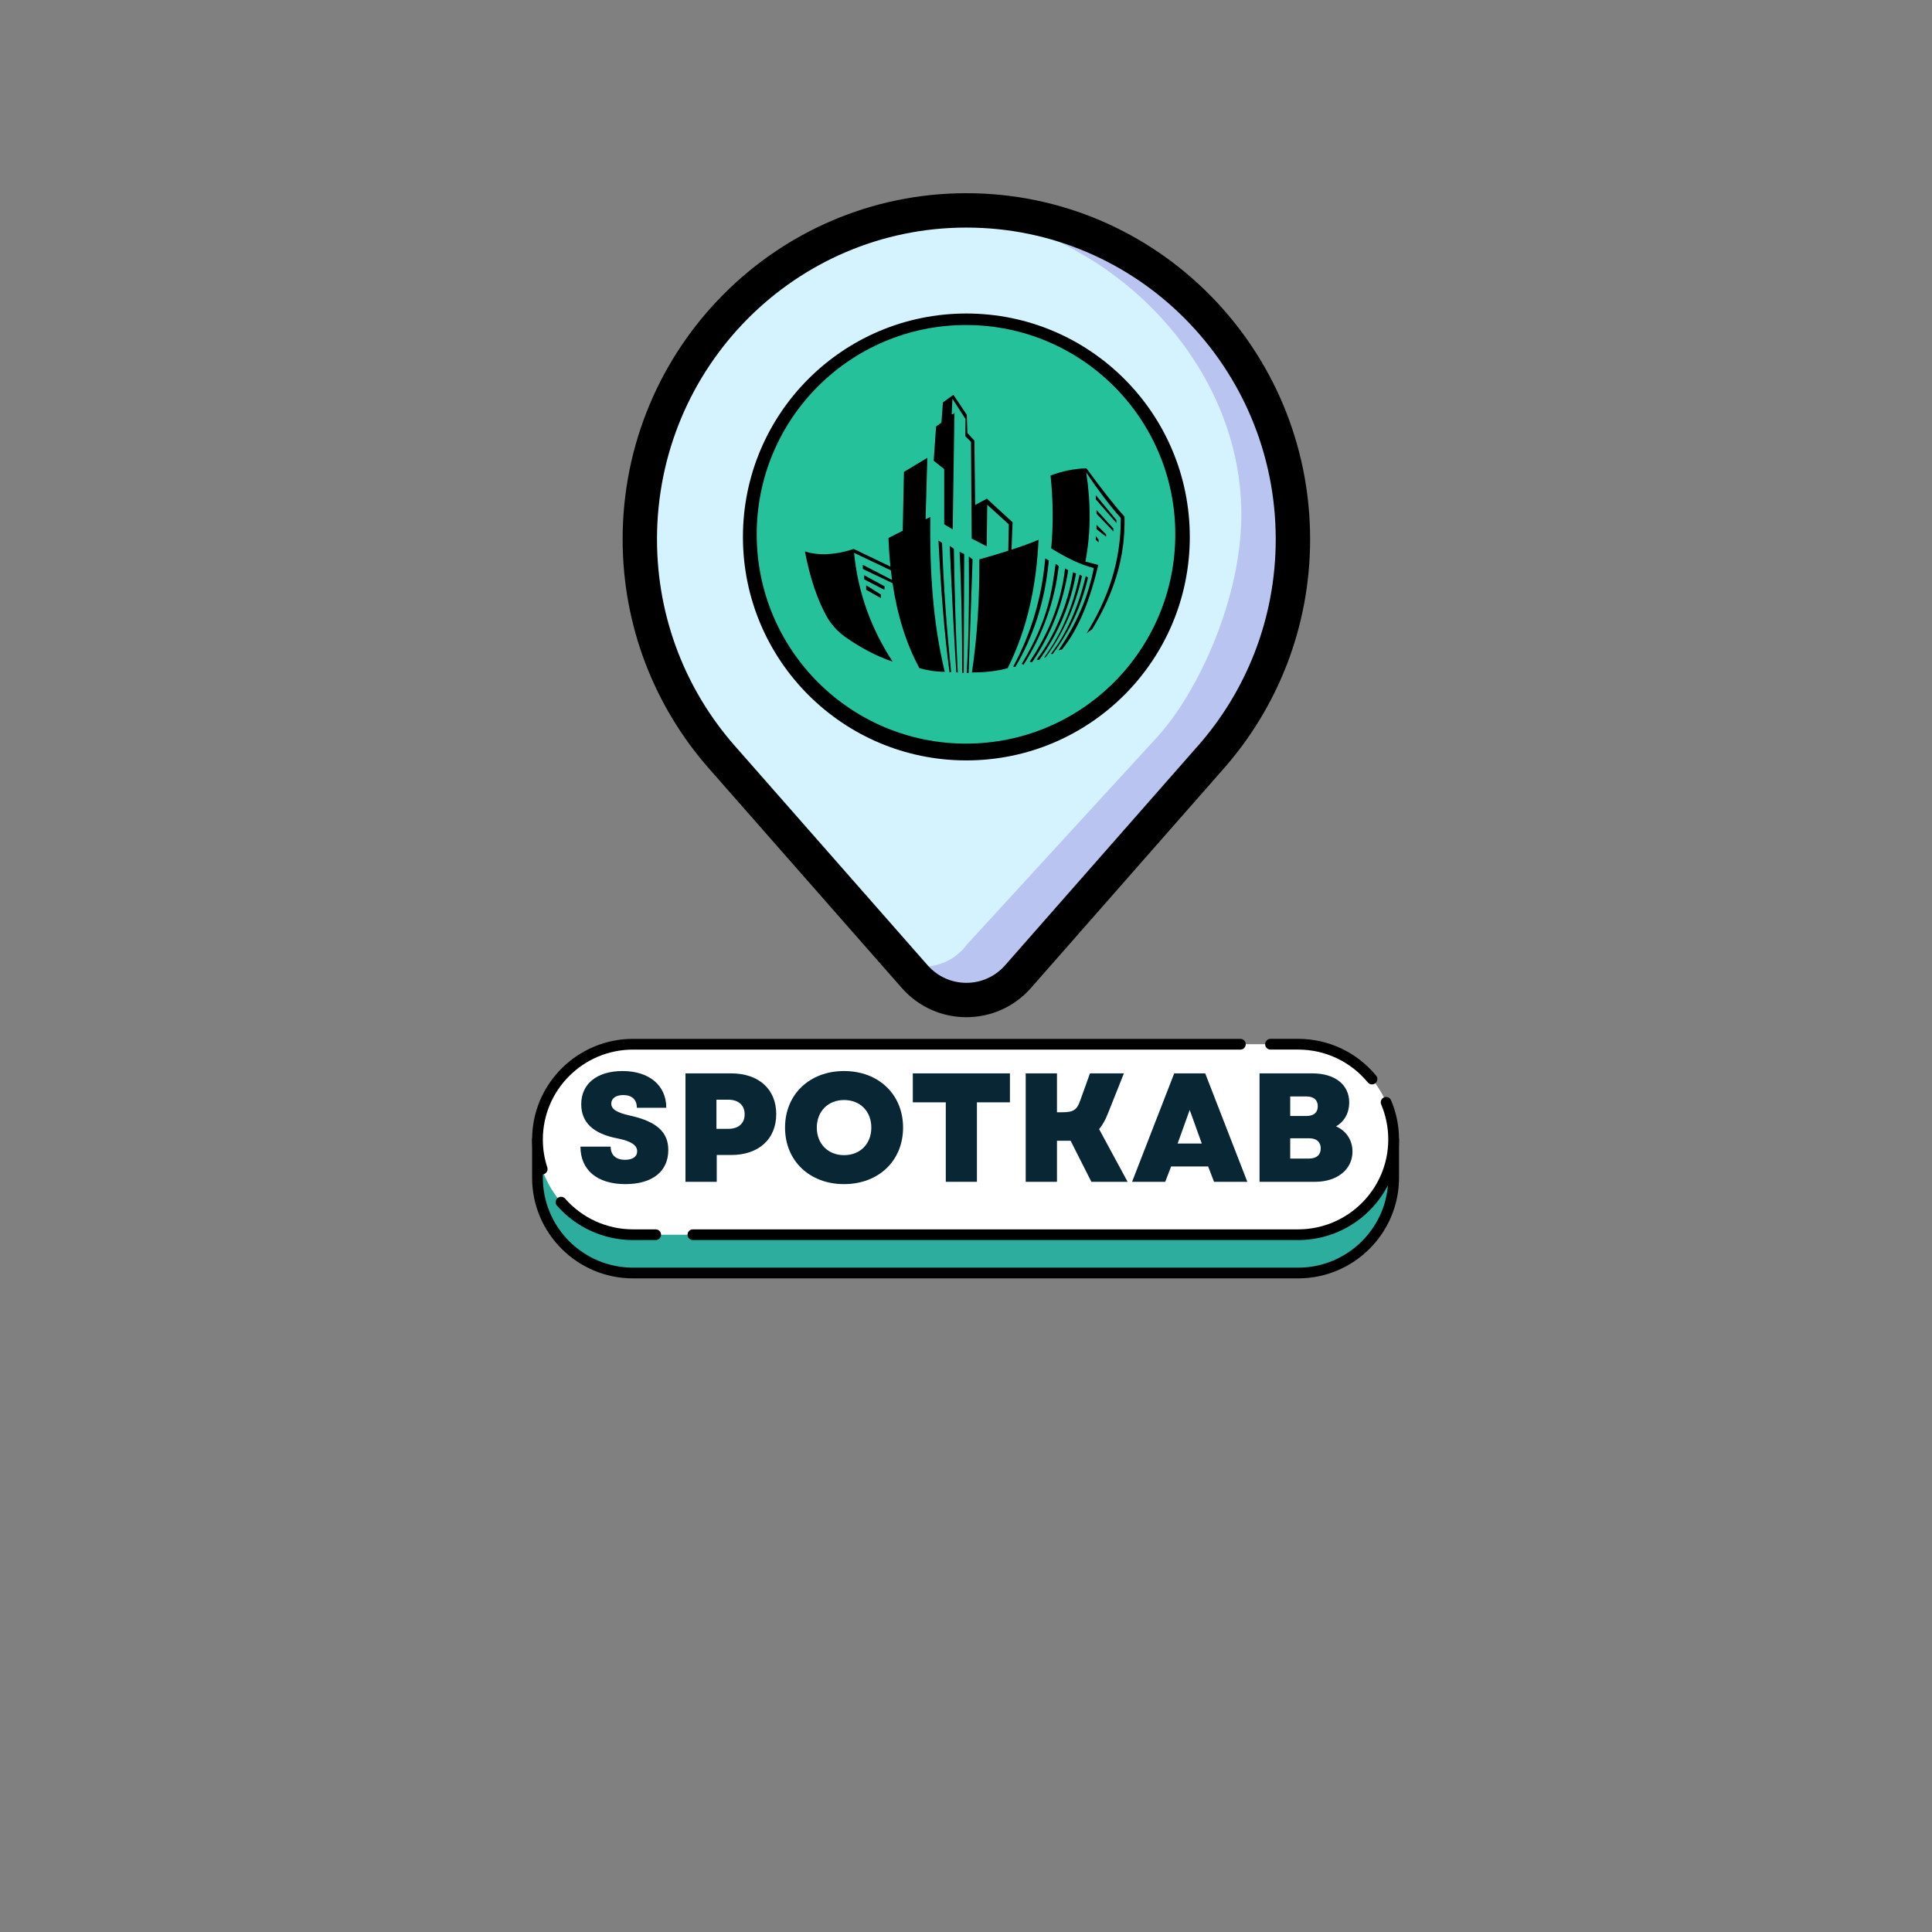 <svg xmlns="http://www.w3.org/2000/svg" xmlns:xlink="http://www.w3.org/1999/xlink" width="500" zoomAndPan="magnify" viewBox="0 0 375 375" height="500" preserveAspectRatio="xMidYMid meet" version="1.0"><rect x="0" y="0" width="375" height="375" fill="#808080" stroke="none"/><defs><g/><clipPath id="9f65e4c807"><path d="M 120.82 37.5 L 254.32 37.5 L 254.32 201.75 L 120.82 201.75 Z M 120.82 37.5 " clip-rule="nonzero"/></clipPath><clipPath id="53655b3f5f"><path d="M 146.875 63.086 L 228.125 63.086 L 228.125 144.336 L 146.875 144.336 Z M 146.875 63.086 " clip-rule="nonzero"/></clipPath><clipPath id="aef32e634d"><path d="M 187.5 63.086 C 165.062 63.086 146.875 81.273 146.875 103.711 C 146.875 126.148 165.062 144.336 187.5 144.336 C 209.938 144.336 228.125 126.148 228.125 103.711 C 228.125 81.273 209.938 63.086 187.5 63.086 Z M 187.5 63.086 " clip-rule="nonzero"/></clipPath><clipPath id="f403424e5b"><path d="M 103.051 220 L 271.801 220 L 271.801 248.145 L 103.051 248.145 Z M 103.051 220 " clip-rule="nonzero"/></clipPath><clipPath id="a7f74de1c9"><path d="M 103.051 201.645 L 242 201.645 L 242 228 L 103.051 228 Z M 103.051 201.645 " clip-rule="nonzero"/></clipPath><clipPath id="445ef61f91"><path d="M 133 212 L 271.801 212 L 271.801 241 L 133 241 Z M 133 212 " clip-rule="nonzero"/></clipPath><clipPath id="731f7f07e8"><path d="M 245 201.645 L 268 201.645 L 268 211 L 245 211 Z M 245 201.645 " clip-rule="nonzero"/></clipPath><clipPath id="95c5e4eb73"><path d="M 156.234 88 L 184 88 L 184 130.625 L 156.234 130.625 Z M 156.234 88 " clip-rule="nonzero"/></clipPath><clipPath id="a77237fa57"><path d="M 182 104 L 185 104 L 185 130.625 L 182 130.625 Z M 182 104 " clip-rule="nonzero"/></clipPath><clipPath id="fc1e9e8d6c"><path d="M 184 105 L 186 105 L 186 130.625 L 184 130.625 Z M 184 105 " clip-rule="nonzero"/></clipPath><clipPath id="fa3e432285"><path d="M 186 107 L 188 107 L 188 130.625 L 186 130.625 Z M 186 107 " clip-rule="nonzero"/></clipPath><clipPath id="1891e4e404"><path d="M 187 108 L 189 108 L 189 130.625 L 187 130.625 Z M 187 108 " clip-rule="nonzero"/></clipPath><clipPath id="fd525c4239"><path d="M 181 76.625 L 202 76.625 L 202 130.625 L 181 130.625 Z M 181 76.625 " clip-rule="nonzero"/></clipPath><clipPath id="c109589f83"><path d="M 203 90 L 218.484 90 L 218.484 127 L 203 127 Z M 203 90 " clip-rule="nonzero"/></clipPath></defs><path fill="#b9c5f0" d="M 234.273 147.594 L 196.266 189.789 C 191.918 195.777 183.184 195.812 178.793 189.855 L 139.199 145.926 C 129.445 135.227 124.188 118.191 124.188 102.555 C 124.188 69.324 154.41 40.836 187.57 40.836 C 220.734 40.836 250.953 69.324 250.953 102.555 C 250.953 119.555 245.586 136.652 234.273 147.594 Z M 234.273 147.594 " fill-opacity="1" fill-rule="evenodd"/><path fill="#d5f3ff" d="M 224.707 142.953 L 187.695 183.312 C 183.465 189.043 174.957 189.074 170.684 183.375 L 134.195 140.922 C 124.699 130.688 124.188 114.172 124.188 99.219 C 124.188 72.531 155.879 40.836 179.23 40.836 C 211.523 40.836 240.945 68.086 240.945 99.871 C 240.945 116.133 232.605 134.25 224.707 142.953 Z M 224.707 142.953 " fill-opacity="1" fill-rule="evenodd"/><path fill="#87d1ee" d="M 227.93 104.223 C 227.93 126.336 210.008 144.258 187.898 144.258 C 165.789 144.258 147.867 126.336 147.867 104.223 C 147.867 82.113 165.789 64.191 187.898 64.191 C 210.008 64.191 227.93 82.113 227.93 104.223 Z M 227.93 104.223 " fill-opacity="1" fill-rule="nonzero"/><path fill="#9ed44a" d="M 174.555 77.535 C 174.555 73.531 168.992 70.305 166.215 69.195 C 163.988 70.863 158.539 75.867 154.539 82.539 C 146.531 95.883 146.199 104.223 149.535 115.902 C 152.125 124.973 162.32 135.363 167.883 139.254 C 171.219 134.805 178.223 124.574 179.559 119.238 C 181.227 112.566 179.559 109.227 174.555 109.227 C 169.551 109.227 172.887 105.891 171.219 100.887 C 169.551 95.883 162.879 97.551 162.879 94.215 C 162.879 90.879 174.555 82.539 174.555 77.535 Z M 174.555 77.535 " fill-opacity="1" fill-rule="nonzero"/><path fill="#9ed44a" d="M 197.906 87.543 C 197.906 84.875 210.137 79.758 216.254 77.535 C 219.031 80.871 225.262 90.211 227.93 100.887 C 230.598 111.562 222.367 125.355 217.922 130.914 C 216.254 124.797 212.582 111.562 211.25 107.559 C 209.582 102.555 201.242 102.555 199.574 100.887 C 197.906 99.219 197.906 90.879 197.906 87.543 Z M 197.906 87.543 " fill-opacity="1" fill-rule="nonzero"/><g clip-path="url(#9f65e4c807)"><path fill="#000000" d="M 180.055 187.363 C 184.039 191.902 191.105 191.902 195.09 187.363 L 232.379 144.926 L 232.391 144.918 C 241.863 134.223 247.617 120.125 247.617 104.66 C 247.617 71.23 220.715 44.172 187.57 44.172 C 154.43 44.172 127.523 71.23 127.523 104.66 C 127.523 119.992 133.184 133.984 142.516 144.645 Z M 200.102 191.77 C 193.457 199.328 181.684 199.328 175.043 191.77 L 137.496 149.039 C 127.137 137.207 120.852 121.664 120.852 104.66 C 120.852 67.59 150.703 37.5 187.57 37.5 C 224.441 37.5 254.293 67.59 254.293 104.66 C 254.293 121.809 247.902 137.465 237.387 149.336 L 237.383 149.34 Z M 166.504 74.172 C 157.055 80.809 150.875 91.797 150.875 104.223 C 150.875 116.668 157.07 127.668 166.543 134.305 L 171.316 125.949 L 176.379 116.664 C 177.387 114.816 176.051 112.566 173.945 112.566 C 170.418 112.566 167.555 109.703 167.555 106.176 L 167.555 103.598 C 167.555 102.102 166.344 100.887 164.844 100.887 C 159.18 100.887 156.344 94.039 160.348 90.031 L 169.449 80.93 C 170.938 79.441 170.691 76.965 168.941 75.797 Z M 173.035 70.52 C 177.492 68.594 182.406 67.527 187.57 67.527 C 196.734 67.527 205.117 70.887 211.547 76.441 L 200.402 81.086 C 196.672 82.637 194.242 86.281 194.242 90.324 L 194.242 95.098 C 194.242 98.887 196.387 102.352 199.777 104.047 L 206.688 107.504 C 207.559 107.938 208.195 108.734 208.43 109.68 L 213.547 130.145 C 206.906 136.805 197.719 140.922 187.57 140.922 C 182.137 140.922 176.973 139.738 172.332 137.617 L 177.141 129.203 L 182.238 119.859 C 185.625 113.648 181.234 106.094 174.227 105.895 L 174.227 103.598 C 174.227 98.66 170.414 94.613 165.574 94.242 L 174.168 85.648 C 178.52 81.297 177.93 74.125 173.035 70.52 Z M 202.969 87.242 L 216.477 81.613 C 221.359 87.848 224.266 95.695 224.266 104.223 C 224.266 111.312 222.258 117.934 218.773 123.547 L 214.902 108.059 C 214.195 105.227 212.285 102.844 209.672 101.535 L 202.758 98.082 C 201.629 97.516 200.914 96.359 200.914 95.098 L 200.914 90.324 C 200.914 88.977 201.727 87.762 202.969 87.242 Z M 144.203 104.223 C 144.203 80.27 163.621 60.852 187.57 60.852 C 211.523 60.852 230.938 80.27 230.938 104.223 C 230.938 128.176 211.523 147.594 187.57 147.594 C 163.621 147.594 144.203 128.176 144.203 104.223 Z M 150.875 204.309 C 143.508 204.309 137.531 210.285 137.531 217.656 C 137.531 225.023 143.508 231 150.875 231 L 224.266 231 C 231.637 231 237.609 225.023 237.609 217.656 C 237.609 210.285 231.637 204.309 224.266 204.309 Z M 144.203 217.656 C 144.203 213.969 147.191 210.984 150.875 210.984 L 224.266 210.984 C 227.953 210.984 230.938 213.969 230.938 217.656 C 230.938 221.34 227.953 224.328 224.266 224.328 L 150.875 224.328 C 147.191 224.328 144.203 221.34 144.203 217.656 Z M 144.203 217.656 " fill-opacity="1" fill-rule="evenodd"/></g><g clip-path="url(#53655b3f5f)"><g clip-path="url(#aef32e634d)"><path fill="#25c19b" d="M 146.875 63.086 L 228.125 63.086 L 228.125 144.336 L 146.875 144.336 Z M 146.875 63.086 " fill-opacity="1" fill-rule="nonzero"/></g></g><path fill="#2dad9d" d="M 270.508 221.172 L 270.508 228.605 C 270.508 238.812 262.207 247.09 251.969 247.09 L 122.863 247.09 C 112.625 247.09 104.324 238.812 104.324 228.605 L 104.324 221.172 Z M 270.508 221.172 " fill-opacity="1" fill-rule="nonzero"/><g clip-path="url(#f403424e5b)"><path fill="#000000" d="M 251.969 248.133 L 122.863 248.133 C 112.066 248.133 103.281 239.371 103.281 228.605 L 103.281 221.172 C 103.281 220.594 103.746 220.129 104.324 220.129 C 104.902 220.129 105.367 220.594 105.367 221.172 L 105.367 228.605 C 105.367 238.223 113.215 246.051 122.863 246.051 L 251.969 246.051 C 261.617 246.051 269.465 238.223 269.465 228.605 L 269.465 221.172 C 269.465 220.594 269.93 220.129 270.508 220.129 C 271.086 220.129 271.551 220.594 271.551 221.172 L 271.551 228.605 C 271.551 239.371 262.766 248.133 251.969 248.133 Z M 251.969 248.133 " fill-opacity="1" fill-rule="nonzero"/></g><path fill="#ffffff" d="M 122.863 239.656 C 112.625 239.656 104.324 231.379 104.324 221.172 C 104.324 210.961 112.625 202.684 122.863 202.684 L 251.969 202.684 C 262.207 202.684 270.508 210.961 270.508 221.172 C 270.508 231.379 262.207 239.656 251.969 239.656 Z M 122.863 239.656 " fill-opacity="1" fill-rule="nonzero"/><g clip-path="url(#a7f74de1c9)"><path fill="#000000" d="M 105.238 227.961 C 104.801 227.961 104.391 227.684 104.246 227.242 C 103.605 225.285 103.281 223.246 103.281 221.172 C 103.281 210.406 112.066 201.645 122.863 201.645 L 240.754 201.645 C 241.332 201.645 241.797 202.109 241.797 202.684 C 241.797 203.262 241.332 203.727 240.754 203.727 L 122.863 203.727 C 113.215 203.727 105.367 211.551 105.367 221.172 C 105.367 223.027 105.656 224.852 106.23 226.594 C 106.406 227.141 106.109 227.727 105.562 227.906 C 105.453 227.941 105.348 227.957 105.238 227.957 Z M 105.238 227.961 " fill-opacity="1" fill-rule="nonzero"/></g><path fill="#000000" d="M 127.27 240.695 L 122.863 240.695 C 117.215 240.695 111.844 238.262 108.117 234.023 C 107.738 233.59 107.785 232.934 108.215 232.555 C 108.648 232.176 109.309 232.219 109.688 232.652 C 113.012 236.441 117.812 238.617 122.859 238.617 L 127.266 238.617 C 127.844 238.617 128.309 239.082 128.309 239.656 C 128.309 240.23 127.844 240.695 127.266 240.695 Z M 127.27 240.695 " fill-opacity="1" fill-rule="nonzero"/><g clip-path="url(#445ef61f91)"><path fill="#000000" d="M 251.969 240.695 L 134.488 240.695 C 133.914 240.695 133.445 240.23 133.445 239.656 C 133.445 239.082 133.914 238.617 134.488 238.617 L 251.965 238.617 C 261.613 238.617 269.461 230.789 269.461 221.172 C 269.461 218.809 268.996 216.52 268.082 214.367 C 267.855 213.836 268.105 213.227 268.633 213.004 C 269.164 212.781 269.777 213.027 270 213.555 C 271.027 215.969 271.547 218.531 271.547 221.172 C 271.547 231.938 262.766 240.695 251.965 240.695 Z M 251.969 240.695 " fill-opacity="1" fill-rule="nonzero"/></g><g clip-path="url(#731f7f07e8)"><path fill="#000000" d="M 266.301 210.484 C 266 210.484 265.699 210.355 265.492 210.102 C 262.156 206.051 257.223 203.723 251.965 203.723 L 246.605 203.723 C 246.027 203.723 245.562 203.258 245.562 202.684 C 245.562 202.105 246.027 201.641 246.605 201.641 L 251.965 201.641 C 257.852 201.641 263.367 204.242 267.105 208.781 C 267.469 209.227 267.406 209.879 266.961 210.246 C 266.766 210.406 266.535 210.48 266.301 210.48 Z M 266.301 210.484 " fill-opacity="1" fill-rule="nonzero"/></g><path fill="#000000" d="M 167.742 111.656 L 171.727 113.82 L 171.641 114.477 L 167.742 112.457 Z M 167.742 111.656 " fill-opacity="1" fill-rule="nonzero"/><path fill="#000000" d="M 168.125 113.605 L 170.984 115.41 L 170.984 116.102 L 168.125 114.477 Z M 168.125 113.605 " fill-opacity="1" fill-rule="nonzero"/><g clip-path="url(#95c5e4eb73)"><path fill="#000000" d="M 167.48 110.441 L 173.242 113.195 C 174.176 119.426 175.891 124.949 178.465 129.695 C 180.074 130.145 181.715 130.391 183.379 130.41 C 180.992 120.547 180.453 110.449 180.562 100.336 L 179.656 100.789 L 179.992 88.867 L 175.457 91.594 L 175.219 103.012 L 172.453 104.422 C 172.523 106.324 172.648 108.176 172.836 109.977 L 165.703 106.547 C 162.062 107.773 158.676 107.859 156.234 107.023 C 157.234 112.254 158.652 116.363 160.414 119.562 C 161.32 121.203 162.598 122.609 164.133 123.684 C 166.965 125.668 169.98 127.309 173.266 128.43 C 169.07 122.035 166.531 115.016 165.773 107.312 L 172.906 110.703 L 172.906 110.629 C 172.98 111.281 173.062 111.93 173.152 112.57 L 167.48 109.641 Z M 167.48 110.441 " fill-opacity="1" fill-rule="nonzero"/></g><g clip-path="url(#a77237fa57)"><path fill="#000000" d="M 182.16 104.922 L 182.852 105.375 C 183.133 113.516 183.727 121.895 184.617 130.504 L 184.309 130.504 C 183.285 123.016 182.625 114.305 182.16 104.922 Z M 182.16 104.922 " fill-opacity="1" fill-rule="nonzero"/></g><g clip-path="url(#fc1e9e8d6c)"><path fill="#000000" d="M 184.332 105.949 L 185.145 106.523 C 185.301 115.418 185.523 123.68 185.906 130.531 L 185.621 130.504 C 185.176 123.637 184.75 115.113 184.332 105.949 Z M 184.332 105.949 " fill-opacity="1" fill-rule="nonzero"/></g><g clip-path="url(#fa3e432285)"><path fill="#000000" d="M 186.258 107.094 L 187.152 107.543 L 187.062 130.602 L 186.758 130.602 C 186.75 122.012 186.609 114.051 186.258 107.094 Z M 186.258 107.094 " fill-opacity="1" fill-rule="nonzero"/></g><g clip-path="url(#1891e4e404)"><path fill="#000000" d="M 188.047 108.008 L 188.777 108.582 L 188.012 130.617 L 187.633 130.617 C 188.043 123.75 188.137 116.109 188.047 108.008 Z M 188.047 108.008 " fill-opacity="1" fill-rule="nonzero"/></g><g clip-path="url(#fd525c4239)"><path fill="#000000" d="M 196.332 106.695 L 196.543 101.379 L 191.555 96.793 L 189.281 98.012 L 189.121 85.508 L 187.762 84.039 L 187.652 80.508 L 185.059 76.637 L 183.02 78.105 L 182.734 82.031 L 181.695 82.785 L 181.23 89.43 L 183.27 91.062 L 183.27 101.758 L 184.918 102.762 L 185.258 80.078 L 185.004 80.402 L 184.719 80.383 L 184.863 77.391 L 187.402 81.332 L 187.367 84.664 L 188.477 85.758 L 188.602 104.535 L 191.516 106.039 L 191.625 97.977 L 195.812 101.773 L 195.703 106.898 C 193.938 107.465 192.047 108.023 190.082 108.578 C 190.152 116.16 189.695 123.488 188.648 130.531 C 191.055 130.516 193.387 130.297 195.59 129.695 C 199.457 121.941 201.176 113.555 201.578 104.777 C 200.012 105.43 198.246 106.07 196.332 106.695 Z M 196.332 106.695 " fill-opacity="1" fill-rule="nonzero"/></g><path fill="#000000" d="M 202.879 108.387 L 203.578 108.781 C 202.777 117.324 200.344 123.891 197.082 129.453 L 196.672 129.383 C 200.168 122.895 202.246 115.898 202.879 108.387 Z M 202.879 108.387 " fill-opacity="1" fill-rule="nonzero"/><path fill="#000000" d="M 204.895 109.449 L 205.5 109.844 C 204.727 116.766 202.414 123.156 198.656 129.047 L 198.332 128.859 C 203.582 120.109 204.121 114.867 204.895 109.449 Z M 204.895 109.449 " fill-opacity="1" fill-rule="nonzero"/><path fill="#000000" d="M 206.73 110.344 L 207.336 110.688 C 206.309 117.281 203.945 123.227 200.312 128.559 L 199.859 128.449 C 203.32 123.227 205.918 117.402 206.73 110.344 Z M 206.73 110.344 " fill-opacity="1" fill-rule="nonzero"/><path fill="#000000" d="M 208.277 111.07 L 208.863 111.309 C 207.758 117.438 205.375 123.047 201.684 128.129 L 201.219 128.02 C 204.605 123.695 207.379 117.102 208.277 111.07 Z M 208.277 111.07 " fill-opacity="1" fill-rule="nonzero"/><path fill="#000000" d="M 209.555 111.539 L 210.008 111.816 C 208.84 117.273 206.418 123.008 202.926 127.605 L 202.676 127.605 C 205.949 123.211 208.242 117.855 209.555 111.539 Z M 209.555 111.539 " fill-opacity="1" fill-rule="nonzero"/><path fill="#000000" d="M 210.75 111.812 L 211.18 112.113 C 209.871 117.805 207.512 122.695 204.32 126.945 L 203.973 126.922 C 207.059 122.934 209.297 117.875 210.75 111.812 Z M 210.75 111.812 " fill-opacity="1" fill-rule="nonzero"/><g clip-path="url(#c109589f83)"><path fill="#000000" d="M 205.453 126.23 L 206.133 126.051 C 209.43 122.031 211.605 116.301 213.18 109.656 L 210.676 108.996 C 211.727 103.512 211.77 97.746 210.836 91.707 C 213.082 95.043 215.32 98.051 217.547 100.539 C 217.594 109.035 214.996 116.336 210.891 122.949 L 211.984 122.125 C 216.066 115.484 218.484 108.301 218.262 100.27 C 216.117 97.91 213.57 94.582 210.875 90.898 C 208.531 90.961 206.211 91.434 203.914 92.297 C 204.414 97.156 204.457 101.871 204.039 106.434 C 206.906 108.234 209.68 109.598 212.305 110.25 C 211.156 116.238 208.719 121.473 205.453 126.23 Z M 205.453 126.23 " fill-opacity="1" fill-rule="nonzero"/></g><path fill="#000000" d="M 212.691 96.094 L 216.699 100.969 L 216.699 101.516 L 212.691 96.918 Z M 212.691 96.094 " fill-opacity="1" fill-rule="nonzero"/><path fill="#000000" d="M 212.836 98.996 L 216.113 102.605 L 216.113 103.152 L 212.836 99.715 Z M 212.836 98.996 " fill-opacity="1" fill-rule="nonzero"/><path fill="#000000" d="M 212.836 101.863 L 214.695 103.727 L 214.695 104.168 L 212.836 102.711 Z M 212.836 101.863 " fill-opacity="1" fill-rule="nonzero"/><path fill="#000000" d="M 212.691 104.012 L 213.242 104.777 L 213.242 105.305 L 212.691 104.754 Z M 212.691 104.012 " fill-opacity="1" fill-rule="nonzero"/><g fill="#092635" fill-opacity="1"><g transform="translate(111.615, 229.388)"><g><path d="M 9.773 0.449 C 15.004 0.449 18.102 -2.016 18.102 -6.164 C 18.102 -9.652 15.844 -11.695 10.734 -12.84 C 8.027 -13.441 7.035 -14.102 7.035 -15.184 C 7.035 -16.207 7.938 -16.836 9.352 -16.836 C 11.035 -16.836 11.996 -15.965 11.996 -14.371 L 17.711 -14.371 C 17.711 -18.703 14.402 -21.5 9.23 -21.5 C 4.27 -21.5 1.203 -19.031 1.203 -15.062 C 1.203 -11.516 3.52 -9.32 8.27 -8.418 C 10.824 -7.906 12.059 -7.125 12.059 -5.922 C 12.059 -4.871 11.156 -4.27 9.684 -4.27 C 7.938 -4.27 6.914 -5.203 6.914 -6.824 L 1.051 -6.824 C 1.051 -2.285 4.301 0.449 9.773 0.449 Z M 9.773 0.449 "/></g></g></g><g fill="#092635" fill-opacity="1"><g transform="translate(130.823, 229.388)"><g><path d="M 2.227 0 L 8.297 0 L 8.297 -5.203 L 11.094 -5.203 C 16.445 -5.203 19.844 -8.297 19.844 -13.141 C 19.844 -17.98 16.445 -21.047 11.094 -21.047 L 2.227 -21.047 Z M 8.238 -10.281 L 8.238 -15.938 L 10.523 -15.938 C 12.539 -15.938 13.711 -14.852 13.711 -13.109 C 13.711 -11.336 12.539 -10.281 10.523 -10.281 Z M 8.238 -10.281 "/></g></g></g><g fill="#092635" fill-opacity="1"><g transform="translate(151.353, 229.388)"><g><path d="M 12.477 0.449 C 19.184 0.449 23.934 -4.09 23.934 -10.523 C 23.934 -16.957 19.184 -21.5 12.477 -21.5 C 5.773 -21.5 1.023 -16.957 1.023 -10.523 C 1.023 -4.09 5.773 0.449 12.477 0.449 Z M 7.188 -10.523 C 7.188 -13.68 9.383 -15.875 12.477 -15.875 C 15.605 -15.875 17.77 -13.68 17.77 -10.523 C 17.77 -7.367 15.605 -5.172 12.477 -5.172 C 9.383 -5.172 7.188 -7.367 7.188 -10.523 Z M 7.188 -10.523 "/></g></g></g><g fill="#092635" fill-opacity="1"><g transform="translate(176.331, 229.388)"><g><path d="M 7.246 0 L 13.289 0 L 13.289 -15.426 L 19.695 -15.426 L 19.695 -21.047 L 0.844 -21.047 L 0.844 -15.426 L 7.246 -15.426 Z M 7.246 0 "/></g></g></g><g fill="#092635" fill-opacity="1"><g transform="translate(196.861, 229.388)"><g><path d="M 2.227 0 L 8.297 0 L 8.297 -7.969 L 10.945 -7.969 L 14.973 0 L 22.008 0 L 16.477 -10.223 C 17.109 -10.977 17.68 -11.969 18.16 -13.199 L 21.289 -21.047 L 14.703 -21.047 L 12.809 -15.785 C 12.176 -13.953 11.484 -13.5 9.32 -13.5 L 8.297 -13.5 L 8.297 -21.047 L 2.227 -21.047 Z M 2.227 0 "/></g></g></g><g fill="#092635" fill-opacity="1"><g transform="translate(219.586, 229.388)"><g><path d="M 0.148 0 L 6.586 0 L 7.727 -2.977 L 14.914 -2.977 L 16.055 0 L 22.52 0 L 14.344 -21.047 L 8.328 -21.047 Z M 8.988 -7.426 L 11.336 -13.953 L 13.68 -7.426 Z M 8.988 -7.426 "/></g></g></g><g fill="#092635" fill-opacity="1"><g transform="translate(242.25, 229.388)"><g><path d="M 2.227 0 L 13.02 0 C 17.289 0 20.266 -2.406 20.266 -5.863 C 20.266 -8.09 19.062 -9.891 17.078 -10.766 C 18.703 -11.695 19.633 -13.379 19.633 -15.395 C 19.633 -18.852 16.867 -21.047 12.477 -21.047 L 2.227 -21.047 Z M 8.18 -4.512 L 8.18 -8.449 L 11.848 -8.449 C 13.289 -8.449 14.102 -7.727 14.102 -6.496 C 14.102 -5.23 13.289 -4.512 11.848 -4.512 Z M 8.18 -12.777 L 8.18 -16.566 L 11.336 -16.566 C 12.75 -16.566 13.531 -15.875 13.531 -14.672 C 13.531 -13.441 12.75 -12.777 11.336 -12.777 Z M 8.18 -12.777 "/></g></g></g></svg>